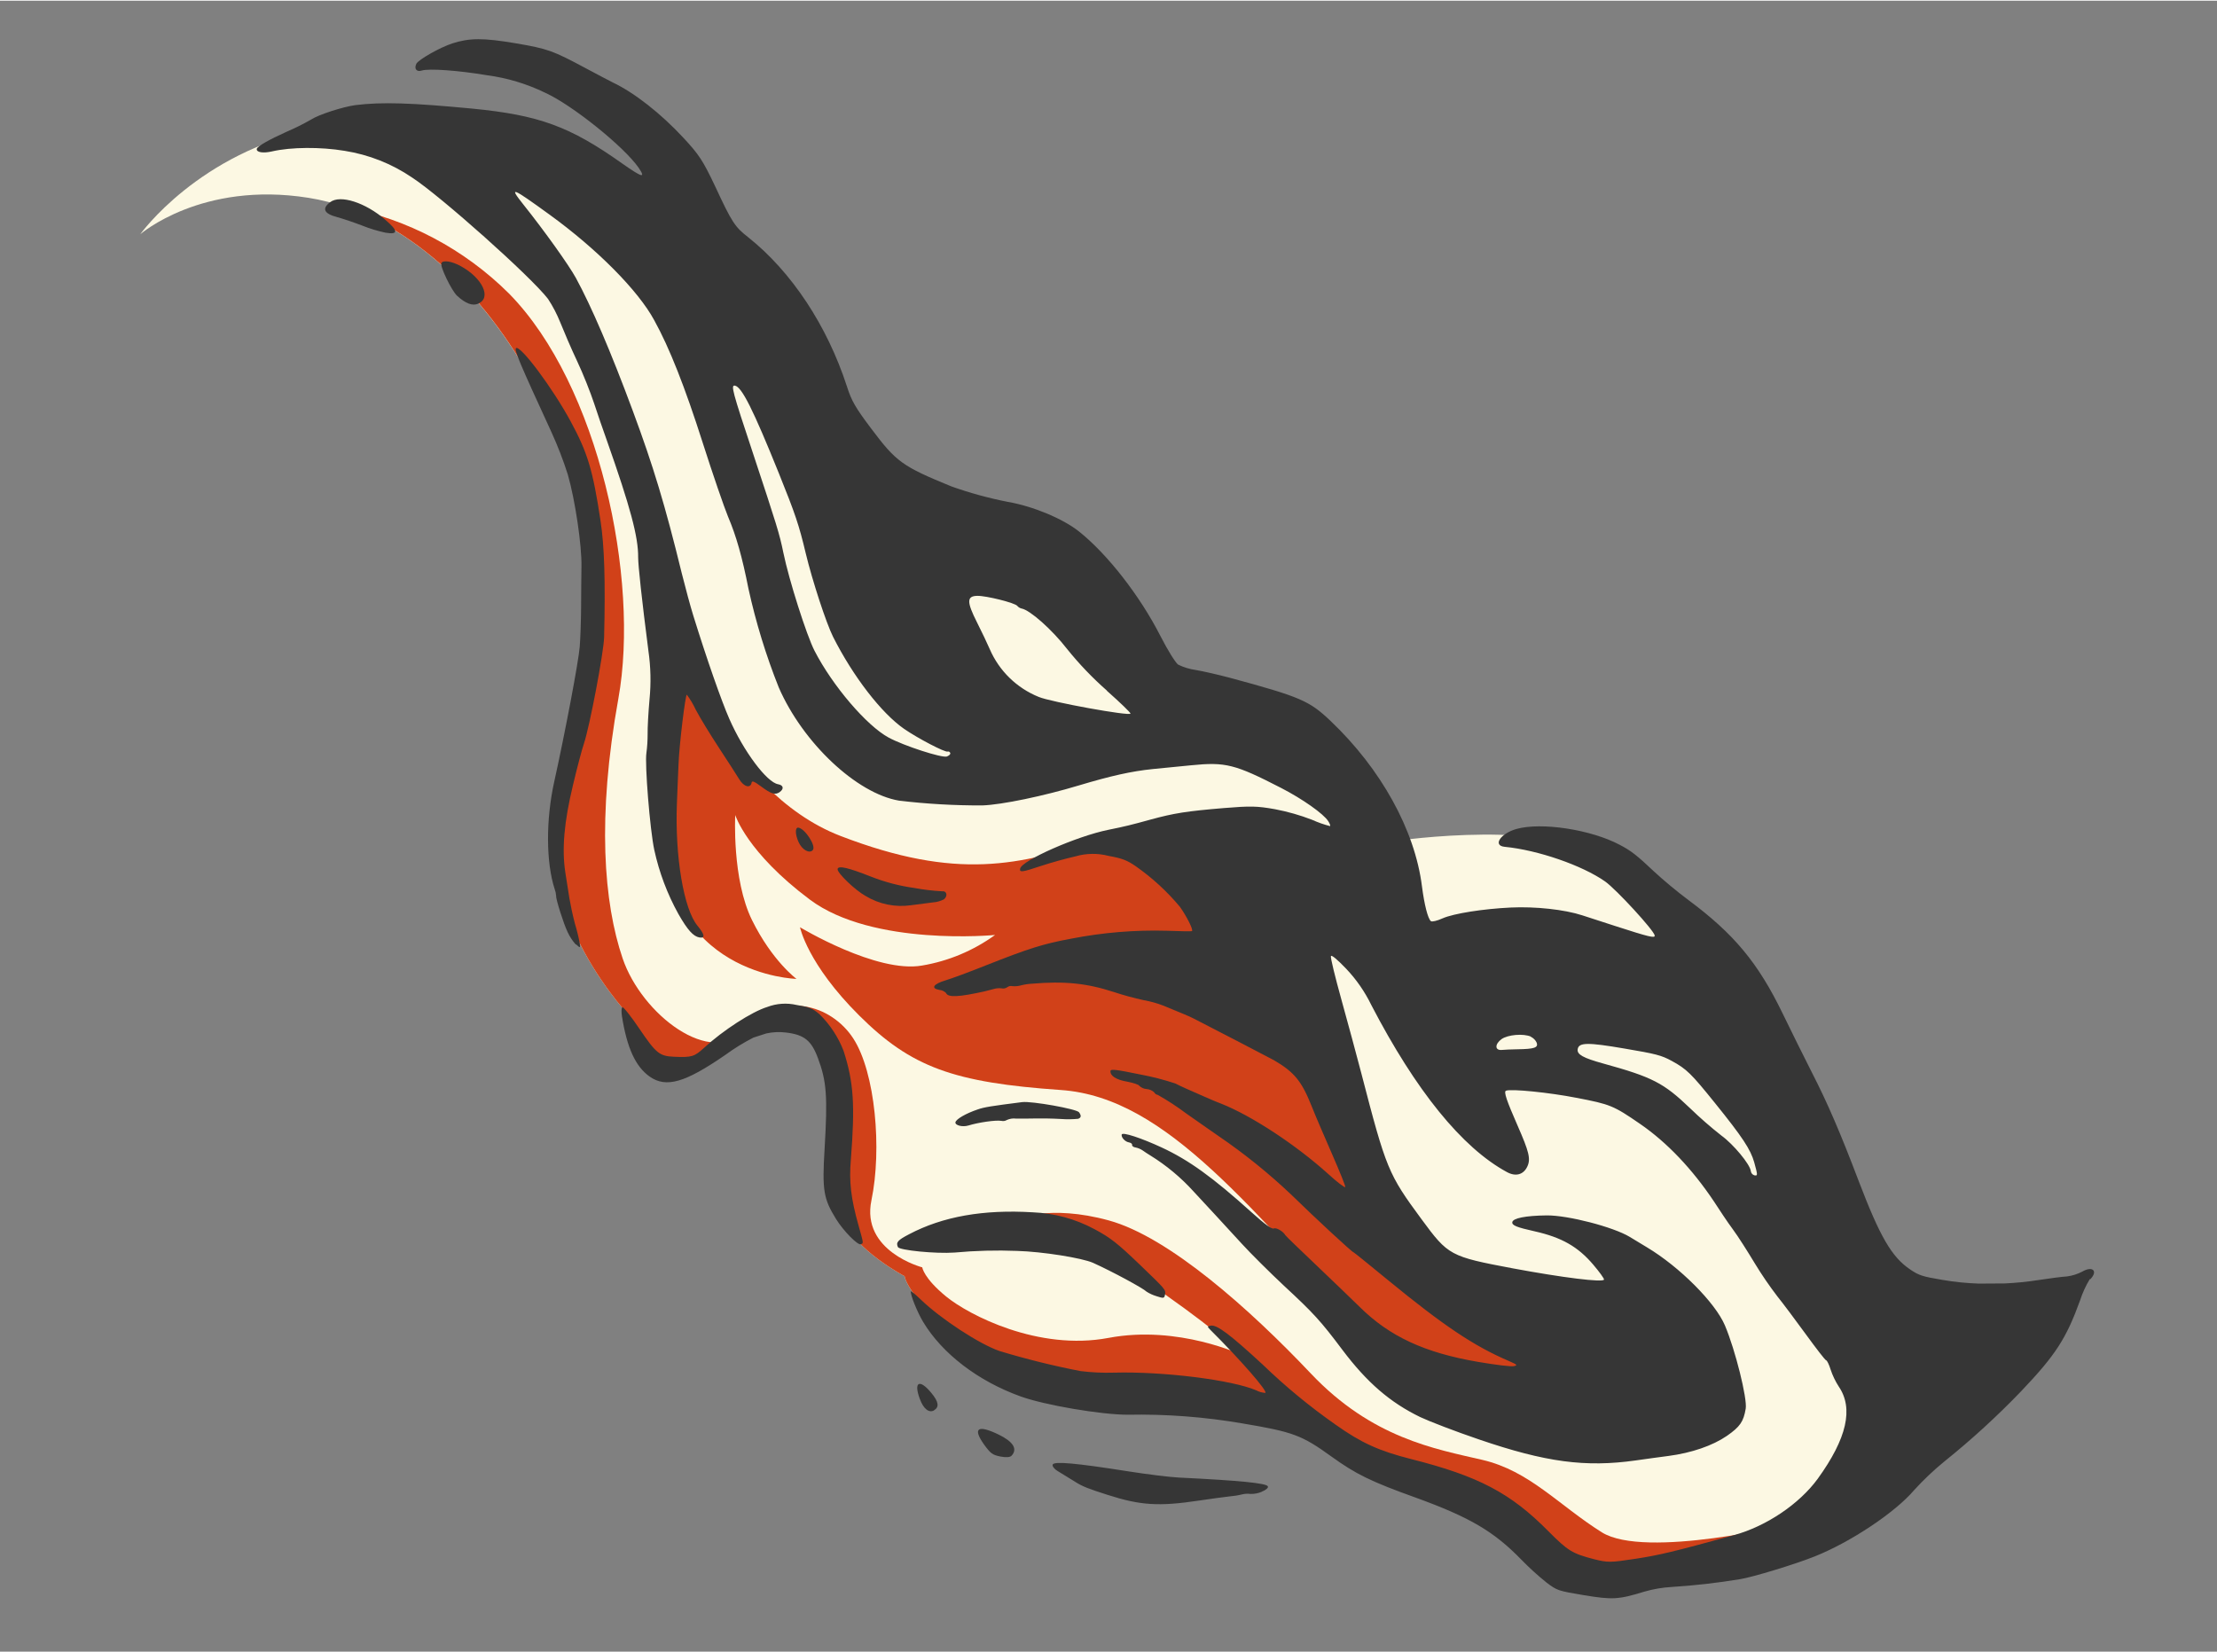 <svg xmlns="http://www.w3.org/2000/svg" xmlns:xlink="http://www.w3.org/1999/xlink" width="377px" height="281px" viewBox="0 0 376.864 280.66">
    <rect x="0" y="0" width="376.864" height="280.66" fill="#808080" stroke="none"/>
    <g id="4d63f383-34f9-42eb-9b76-69417225f533">
<g style="">
		<g id="4d63f383-34f9-42eb-9b76-69417225f533-child-0">
<path style="stroke: rgb(193,193,193); stroke-width: 0; stroke-dasharray: none; stroke-linecap: butt; stroke-dashoffset: 0; stroke-linejoin: miter; stroke-miterlimit: 4; fill: rgb(252,248,227); fill-rule: evenodd; opacity: 1;" transform="matrix(0.072 -0.604 0.604 0.072 188.432 140.33) matrix(1 0 0 1 -10.685 -27.259)  translate(-187.078, -261)" d="M 46.49 522.00 C 32.36 514.63 21.45 502.30 15.87 487.37 C 6.70 462.37 4.56 441.27 8.07 433.95 C 11.58 426.63 25.72 412.10 28.50 392.80 C 31.28 373.50 37.50 370.03 38.37 361.85 C 39.24 353.67 46.14 332.23 41.89 312.71 C 37.64 293.19 42.15 271.81 52.56 259.32 C 62.97 246.83 66.12 246.58 66.12 246.58 C 66.12 246.58 71.72 231.99 79.57 227.91 C 87.42 223.83 100.14 223.14 113.88 221.91 C 127.62 220.68 132.99 214.46 133.88 207.43 C 134.77 200.40 126.35 192.95 120.67 185.60 C 114.99 178.25 112.31 174.38 118.06 167.75 C 121.60 163.74 126.20 160.81 131.33 159.31 C 131.33 159.31 141.47 147.94 155.10 141.15 C 168.73 134.36 181.67 134.06 202.27 137.22 C 222.87 140.38 263.27 136.99 291.82 120.28 C 320.37 103.57 344.51 75.63 345.68 45.42 C 346.85 15.21 330.00 0.00 330.00 0.00 C 330.00 0.00 354.70 13.51 365.08 45.33 C 375.46 77.15 352.67 134.00 334.18 158.47 C 315.69 182.94 288.88 189.15 281.18 205.47 C 273.48 221.79 277.32 237.56 264.86 257.14 C 252.40 276.72 233.42 293.14 231.40 311.14 C 229.38 329.14 202.53 366.00 202.53 366.00 C 202.53 366.00 213.53 404.38 206.53 425.27 C 199.53 446.16 150.19 482.55 114.71 501.00 C 79.23 519.45 46.49 521.92 46.49 521.92 Z" stroke-linecap="round"/>
</g>
		<g id="4d63f383-34f9-42eb-9b76-69417225f533-child-1">
<path style="stroke: rgb(193,193,193); stroke-width: 0; stroke-dasharray: none; stroke-linecap: butt; stroke-dashoffset: 0; stroke-linejoin: miter; stroke-miterlimit: 4; fill: rgb(209,65,25); fill-rule: evenodd; opacity: 1;" transform="matrix(0.072 -0.604 0.604 0.072 188.432 140.33) matrix(1 0 0 1 -22.376 -9.629)  translate(-175.387, -278.63)" d="M 22.00 499.63 C 19.51 495.76 17.45 491.64 15.85 487.33 C 6.68 462.33 4.54 441.23 8.05 433.91 C 11.56 426.59 25.72 412.10 28.50 392.80 C 31.28 373.50 37.50 370.03 38.37 361.85 C 39.24 353.67 46.14 332.23 41.89 312.71 C 37.64 293.19 42.15 271.81 52.56 259.32 C 62.97 246.83 66.12 246.58 66.12 246.58 C 66.12 246.58 71.72 231.99 79.57 227.91 C 87.42 223.83 100.14 223.14 113.88 221.91 C 127.62 220.68 132.99 214.46 133.88 207.43 C 134.77 200.40 126.35 192.95 120.67 185.60 C 114.99 178.25 112.31 174.38 118.06 167.75 C 121.60 163.74 126.20 160.81 131.33 159.31 C 131.33 159.31 141.47 147.94 155.10 141.15 C 168.73 134.36 181.67 134.06 202.27 137.22 C 222.87 140.38 263.27 136.99 291.82 120.28 C 317.00 105.60 338.66 82.19 344.32 56.17 C 343.05 73.68 336.59 90.42 325.77 104.25 C 303.35 132.30 250.77 150.06 216.97 148.03 C 183.17 146.00 159.78 150.73 144.97 157.82 C 130.16 164.91 117.40 186.00 129.42 194.45 C 141.44 202.90 139.12 217.19 130.42 224.45 C 121.72 231.71 100.61 236.11 86.10 234.85 C 71.59 233.59 69.17 251.17 69.17 251.17 C 69.17 251.17 66.24 251.90 61.87 258.76 C 57.50 265.62 49.75 286.13 55.75 305.18 C 61.75 324.23 55.37 342.92 55.37 342.92 C 55.37 342.92 60.29 336.82 69.67 319.47 C 79.05 302.12 85.58 275.61 85.58 275.61 C 85.58 275.61 90.94 284.23 88.36 301.40 C 85.78 318.57 68.47 343.40 52.56 362.52 C 36.65 381.64 35.76 399.47 34.27 412.95 C 32.78 426.43 24.27 435.54 18.13 448.49 C 11.99 461.44 26.83 501.09 26.83 501.09 C 26.83 501.09 25.10 500.65 22.05 499.65 Z" stroke-linecap="round"/>
</g>
		<g id="4d63f383-34f9-42eb-9b76-69417225f533-child-2">
<path style="stroke: rgb(193,193,193); stroke-width: 0; stroke-dasharray: none; stroke-linecap: butt; stroke-dashoffset: 0; stroke-linejoin: miter; stroke-miterlimit: 4; fill: rgb(209,65,25); fill-rule: evenodd; opacity: 1;" transform="matrix(0.072 -0.604 0.604 0.072 188.432 140.33) matrix(1 0 0 1 -56.755 25.878)  translate(-141.008, -314.137)" d="M 48.86 467.84 C 48.86 467.84 31.66 418.76 63.46 379.84 C 95.26 340.92 124.46 313.84 122.97 283.78 C 121.48 253.72 124.35 241.47 136.97 225.35 C 149.59 209.23 159.51 206.00 159.51 206.00 C 159.51 206.00 149.19 228.82 152.92 241.13 C 155.02 248.30 158.75 254.89 163.82 260.38 C 163.82 260.38 156.49 226.89 167.51 207.81 C 178.53 188.73 188.51 184.31 188.51 184.31 C 188.51 184.31 170.57 185.49 159.88 192.46 C 149.19 199.43 145.06 206.73 145.06 206.73 C 145.06 206.73 141.51 169.34 183.61 164.59 C 225.71 159.84 237.80 160.46 237.80 160.46 C 237.80 160.46 194.80 180.30 186.19 214.20 C 177.58 248.10 183.97 264.92 193.90 286.20 C 203.83 307.48 183.00 334.52 153.77 349.00 C 124.54 363.48 80.45 375.10 72.45 420.84 C 64.45 466.58 48.84 467.84 48.84 467.84 Z" stroke-linecap="round"/>
</g>
		<g id="4d63f383-34f9-42eb-9b76-69417225f533-child-3">
<path style="stroke: rgb(193,193,193); stroke-width: 0; stroke-dasharray: none; stroke-linecap: butt; stroke-dashoffset: 0; stroke-linejoin: miter; stroke-miterlimit: 4; fill: rgb(54,54,54); fill-rule: nonzero; opacity: 1;" transform="matrix(0.072 -0.604 0.604 0.072 188.432 140.33) matrix(1 0 0 1 0 14.754)  translate(-197.763, -303.013)" d="M 104.54 575.55 C 102.54 574.64 100.44 573.97 98.29 573.55 C 87.22 570.97 82.29 568.55 71.04 560.13 C 63.37 554.33 56.08 548.05 49.21 541.32 C 46.40 538.60 43.39 536.09 40.21 533.82 C 33.38 529.30 23.68 517.97 18.44 508.33 C 15.66 503.23 10.68 491.92 9.68 488.40 C 7.89 482.22 6.41 475.96 5.25 469.64 C 4.80 467.13 4.08 464.67 3.08 462.32 C -0.02 455.32 -0.28 453.70 0.08 445.59 C 0.43 438.30 0.46 438.09 2.34 434.84 C 4.03 432.14 5.88 429.54 7.88 427.07 C 14.79 418.54 17.93 411.40 21.59 395.72 C 24.59 382.65 26.16 378.28 30.21 370.96 C 35.16 362.05 35.77 359.53 36.45 345.23 C 37.01 334.49 36.55 323.73 35.07 313.08 C 34.19 305.61 34.99 289.61 36.62 282.66 C 39.49 270.33 45.91 259.55 54.06 253.22 C 56.66 251.22 61.18 248.74 62.15 248.80 C 62.32 248.80 61.44 250.17 60.15 251.87 C 55.43 258.14 49.81 269.48 48.52 275.31 C 47.16 282.97 46.19 290.70 45.62 298.46 C 45.60 301.62 45.83 304.78 46.30 307.90 C 48.30 321.58 48.17 340.90 46.09 347.90 C 45.77 348.73 45.63 349.62 45.68 350.51 C 46.12 351.29 53.94 342.65 61.35 333.19 C 62.15 332.19 62.21 332.19 62.53 333.13 C 63.09 334.77 60.71 338.84 53.45 348.86 C 48.10 355.91 43.32 363.36 39.14 371.16 C 34.99 378.81 33.34 383.96 32.14 393.16 C 29.65 412.41 26.01 421.90 16.67 433.63 C 11.84 439.72 11.25 441.01 10.40 447.25 C 9.90 451.17 9.99 451.88 11.87 458.67 C 13.68 465.19 15.00 468.82 21.71 485.28 C 25.23 493.95 32.50 502.37 40.11 506.65 C 52.27 513.41 60.83 514.32 66.42 509.43 C 67.77 508.31 69.26 507.37 70.85 506.62 C 72.17 506.03 73.28 505.33 73.28 505.06 C 73.28 504.79 76.28 501.87 79.81 498.59 C 83.34 495.31 87.70 491.17 89.37 489.45 C 92.03 486.86 94.83 484.41 97.75 482.12 C 100.68 479.84 104.75 476.55 106.59 474.80 C 108.43 473.05 111.66 470.34 113.59 468.73 C 121.95 461.58 128.45 453.73 132.70 445.67 C 136.95 437.61 137.18 436.67 137.86 427.09 C 138.44 419.29 138.23 408.63 137.50 407.31 C 137.15 406.67 134.83 407.78 128.10 411.74 C 121.37 415.70 119.40 416.48 117.17 415.74 C 114.77 414.95 113.91 412.87 114.94 410.29 C 120.18 397.04 134.51 382.29 156.87 367.07 C 160.31 364.86 163.38 362.14 166.00 359.00 C 168.28 356.25 169.49 354.40 169.07 354.28 C 168.65 354.16 163.42 356.13 157.35 358.62 C 151.28 361.11 142.43 364.68 137.63 366.56 C 111.75 376.67 110.46 377.41 99.07 388.10 C 89.84 396.75 89.63 397.27 88.43 415.03 C 87.50 429.09 87.43 440.73 88.34 440.76 C 88.64 440.76 90.34 439.20 92.12 437.27 C 96.61 432.43 98.63 427.60 99.42 419.98 C 99.95 414.73 100.33 413.38 101.24 413.41 C 102.35 413.47 103.47 416.84 104.24 422.71 C 105.01 428.58 103.24 441.60 101.02 446.50 C 100.23 448.20 99.32 450.19 98.68 451.66 C 94.34 461.33 85.61 472.40 79.60 475.83 C 73.16 479.52 60.03 484.50 57.19 484.35 C 53.50 484.18 51.97 483.35 49.01 480.02 C 45.81 476.36 43.12 470.79 41.51 464.46 C 40.98 462.32 39.93 458.34 39.19 455.55 C 35.56 441.84 35.70 430.61 39.84 411.31 C 41.25 404.65 43.18 397.04 44.09 394.31 C 47.14 385.49 51.91 378.40 60.17 370.49 C 67.44 363.54 69.35 361.35 76.02 352.17 C 79.25 347.78 83.85 341.89 86.25 339.11 C 88.65 336.33 91.91 332.51 93.46 330.70 C 95.01 328.89 97.62 325.83 99.23 323.92 C 102.67 319.96 105.55 315.53 107.76 310.77 C 108.11 310.01 108.61 308.98 108.90 308.48 C 109.23 307.84 109.43 307.14 109.49 306.43 C 109.49 305.81 109.78 305.32 110.10 305.35 C 110.42 305.38 110.66 304.91 110.69 304.35 C 110.75 303.29 111.80 302.06 112.62 302.12 C 113.44 302.18 112.27 307.78 110.37 313.61 C 107.76 321.61 103.78 328.79 95.25 340.86 C 92.47 344.79 91.25 346.96 91.59 347.42 C 91.99 348.04 91.12 350.12 90.12 350.85 C 89.92 350.97 86.55 355.43 82.59 360.73 C 78.63 366.03 74.18 371.89 72.71 373.80 C 65.45 383.09 62.08 393.40 61.32 408.58 C 61.08 413.32 61.05 417.81 61.32 418.58 C 61.69 419.73 61.84 419.52 62.61 416.97 C 65.61 406.80 70.28 397.69 80.95 380.97 C 84.61 375.25 87.61 370.48 87.61 370.36 C 87.61 369.92 95.61 358.91 101.55 351.16 C 106.73 344.21 111.34 336.85 115.35 329.16 C 115.94 327.99 118.35 323.57 120.60 319.34 C 122.19 316.60 123.59 313.77 124.81 310.85 C 124.83 310.40 125.06 309.98 125.43 309.73 C 125.88 309.09 126.11 308.32 126.07 307.54 C 126.03 306.76 126.27 305.99 126.75 305.37 C 127.04 305.20 127.36 303.64 127.48 301.91 C 127.62 298.78 128.56 296.91 129.91 296.91 C 130.50 296.91 130.47 298.64 129.91 305.26 C 129.69 308.64 129.24 311.99 128.57 315.31 C 127.98 316.89 127.25 319.21 125.87 323.84 C 125.55 324.90 124.87 327.09 124.47 328.76 C 122.09 337.70 115.47 350.88 108.58 360.64 C 106.58 363.42 105.18 365.80 105.45 365.89 C 105.72 365.98 109.45 363.89 113.86 361.32 C 118.27 358.75 124.02 355.37 126.75 353.91 C 133.40 350.30 135.66 347.96 138.29 341.91 C 138.67 341.03 145.21 323.63 147.20 318.26 C 147.67 316.97 148.11 315.42 149.78 309.41 C 150.24 307.60 150.52 305.75 150.63 303.88 C 150.91 300.97 151.34 298.07 151.92 295.20 C 153.47 287.43 153.36 281.14 151.51 272.20 C 151.32 271.11 151.01 270.03 150.60 269.00 C 150.35 268.33 150.21 267.63 150.19 266.92 C 150.26 266.40 150.09 265.87 149.72 265.49 C 149.36 265.09 149.18 264.56 149.22 264.02 C 149.24 263.32 149.11 262.62 148.85 261.97 C 148.61 261.42 148.17 260.30 147.85 259.42 C 145.39 252.42 144.85 249.37 146.09 248.70 C 146.52 248.15 146.75 247.46 146.73 246.76 C 146.85 244.22 148.17 244.86 149.60 248.17 C 150.31 249.81 152.77 254.61 155.06 258.81 C 161.21 270.20 162.96 274.04 165.31 281.63 C 168.06 290.16 169.86 298.97 170.67 307.89 C 170.97 311.61 171.29 314.78 171.40 314.89 C 171.79 315.30 175.40 312.89 177.76 310.73 C 181.60 306.67 184.88 302.11 187.52 297.19 C 188.93 294.56 189.28 293.09 189.52 289.26 C 189.95 286.15 189.52 282.97 188.29 280.08 C 187.41 277.59 185.71 273.43 184.48 270.82 C 182.08 265.72 181.94 265.08 183.05 265.14 C 185.34 265.25 193.92 279.73 196.76 288.37 C 198.22 292.80 198.84 294.47 201.01 299.77 C 203.53 305.98 204.52 309.47 206.61 319.70 C 208.10 327.03 208.27 328.81 207.98 333.88 C 207.73 337.49 207.16 341.07 206.26 344.57 C 205.73 346.25 205.34 347.98 205.11 349.73 C 205.23 349.88 205.84 349.56 206.43 349.06 C 208.31 347.53 211.76 341.14 214.08 334.90 C 219.14 321.31 219.50 318.64 217.39 309.15 C 216.63 305.78 215.60 301.03 215.08 298.66 C 213.76 292.77 211.82 287.29 208.08 278.66 C 204.01 269.34 200.17 257.95 199.35 252.56 C 198.40 244.84 197.92 237.07 197.92 229.29 C 198.50 217.29 210.77 200.69 225.37 192.16 C 233.83 187.56 242.65 183.66 251.74 180.50 C 260.33 177.72 266.05 175.34 271.08 172.44 C 273.52 171.07 282.31 166.82 290.66 163.01 C 305.66 156.18 316.04 150.58 323.12 145.48 C 330.90 140.00 341.07 127.14 349.00 112.90 C 355.36 101.50 355.59 100.62 351.00 105.25 C 344.20 112.14 335.76 119.82 332.31 122.31 C 324.98 127.52 313.05 134.44 297.31 142.50 C 282.57 150.06 272.26 154.57 253.77 161.50 C 249.90 162.97 244.82 165.02 242.48 166.07 C 230.82 171.26 219.60 176.77 215.03 179.47 C 206.41 184.56 198.62 192.00 198.47 195.20 C 198.38 196.72 197.39 197.04 196.33 195.87 C 195.27 194.70 195.63 193.44 197.33 190.48 C 198.47 188.48 198.65 187.82 198.06 187.79 C 196.33 187.70 196.60 185.79 198.53 184.27 C 199.58 183.45 203.19 180.46 206.53 177.65 C 209.87 174.84 214.35 171.29 216.46 169.85 C 217.84 169.00 219.13 168.01 220.30 166.90 C 220.30 166.48 205.94 166.45 200.67 166.90 C 198.53 167.04 193.67 167.45 189.82 167.74 C 175.09 168.91 160.64 173.14 156.54 177.50 C 154.34 179.81 153.25 180.11 153.35 178.41 C 153.45 176.71 154.96 174.92 159.20 171.79 C 164.39 168.05 170.10 165.09 176.15 163.00 C 181.51 161.15 199.80 157.46 202.82 157.61 C 204.58 157.63 206.34 157.53 208.09 157.32 C 209.76 157.08 214.09 156.81 217.76 156.70 C 222.28 156.61 226.78 155.97 231.15 154.80 C 245.25 151.25 254.56 149.11 256.79 148.85 C 262.48 148.23 270.45 145.04 288.24 136.28 C 290.87 134.95 295.33 132.82 298.14 131.50 C 300.95 130.18 305.93 127.50 309.21 125.44 C 312.49 123.38 317.12 120.72 319.47 119.44 C 321.62 118.26 323.65 116.88 325.53 115.30 C 331.13 109.86 350.53 82.07 354.75 73.52 C 357.89 67.46 359.65 60.79 359.91 53.97 C 360.23 47.21 359.21 38.97 357.35 33.82 C 356.48 31.41 356.57 29.45 357.54 29.51 C 358.27 29.51 360.54 32.67 363.30 37.24 C 364.56 39.42 365.94 41.53 367.44 43.55 C 369.08 45.48 372.06 51.98 372.95 55.41 C 374.74 62.67 375.44 70.77 375.85 87.94 C 376.26 106.72 374.15 115.66 365.56 131.42 C 362.34 137.42 362.16 138.51 364.92 136.11 C 370.31 131.36 380.18 115.54 382.67 107.66 C 384.54 102.27 385.53 96.62 385.60 90.92 C 385.99 82.92 385.60 74.52 384.73 72.67 C 384.11 71.32 384.99 70.45 386.45 70.97 C 387.68 71.44 391.76 76.97 393.29 80.29 C 395.39 84.86 395.86 88.70 395.42 97.75 C 394.95 106.95 394.66 108.30 390.74 118.30 C 389.56 121.30 388.22 124.83 387.74 126.14 C 385.63 132.41 380.74 140.45 374.80 147.45 C 370.57 152.45 369.02 153.72 362.46 157.85 C 352.76 163.85 351.73 164.74 349.24 168.85 C 341.12 181.98 327.35 193.64 311.18 201.11 C 307.25 202.90 305.55 204.19 300.25 209.26 C 291.81 217.32 290.81 219.13 286.86 233.40 C 285.65 238.73 284.84 244.13 284.43 249.58 C 284.07 256.64 281.61 265.40 278.57 270.32 C 273.26 278.91 262.80 289.32 252.22 296.40 C 248.58 298.84 245.28 301.48 244.89 302.26 C 244.33 303.89 244.02 305.60 243.99 307.33 C 243.90 309.38 243.43 313.64 242.99 316.82 C 239.99 337.31 239.22 339.82 234.32 346.39 C 222.74 361.92 206.86 373.39 191.48 377.22 C 186.38 378.51 182.72 379.92 182.07 380.86 C 181.87 381.18 182.36 382.58 183.22 383.99 C 184.94 386.86 187.22 394.99 188.49 402.56 C 189.63 409.34 189.72 417.56 188.69 422.70 C 188.26 424.96 187.43 429.14 186.85 432.01 C 184.91 441.86 184.68 443.68 185.50 443.44 C 186.88 443.09 197.04 431.22 198.84 427.91 C 202.56 421.00 205.34 408.19 205.14 398.91 C 205.05 395.46 208.65 397.21 210.47 401.52 C 213.25 408.20 212.81 422.24 209.47 430.82 C 208.24 434.05 207.15 435.87 203.23 441.14 C 201.39 443.63 198.30 448.38 196.43 451.66 C 188.55 465.40 181.31 473.05 168.09 481.52 C 163.90 484.18 156.96 488.76 152.68 491.59 C 144.80 496.90 136.98 501.44 124.14 508.15 C 109.28 515.95 104.14 519.84 101.29 525.33 C 99.91 527.96 99.70 529.05 99.44 534.64 C 99.26 538.06 99.32 541.49 99.61 544.90 C 99.88 547.04 100.29 550.29 100.52 552.14 C 101.03 555.17 101.69 558.18 102.52 561.14 C 103.37 564.25 104.30 567.85 104.52 569.14 C 104.89 570.59 105.51 571.97 106.36 573.21 C 108.36 575.85 107.07 577.64 104.52 575.70 Z M 125.87 478.55 C 129.30 477.11 132.37 474.55 141.05 465.65 C 148.37 458.15 149.49 456.75 151.25 452.32 C 152.48 449.25 152.68 447.72 153.12 438.78 C 153.65 428.35 153.33 425.92 151.39 425.83 C 149.90 425.77 149.14 427.62 148.25 433.48 C 146.12 447.48 144.89 450.80 138.73 458.97 C 136.38 462.06 134.19 465.27 132.17 468.58 C 130.17 472.18 125.17 477.44 123.32 477.90 C 122.78 478.02 122.36 478.45 122.24 478.99 C 122.18 480.04 122.32 479.99 125.87 478.55 Z M 153.33 412.44 C 154.00 410.24 153.12 405.99 151.68 404.38 C 150.05 402.62 148.25 402.86 148.68 404.82 C 148.85 405.50 149.14 407.46 149.38 409.13 C 150.00 413.79 150.52 414.87 151.81 414.26 C 152.50 413.85 153.02 413.20 153.28 412.44 Z M 235.33 283.34 C 238.39 278.89 241.83 274.71 245.62 270.85 C 250.48 266.05 255.17 259.28 255.29 256.93 C 255.34 256.46 255.55 256.02 255.87 255.67 C 256.64 254.97 257.69 246.67 257.34 244.22 C 256.93 241.28 255.34 241.46 249.95 245.04 C 247.49 246.68 244.36 248.64 242.95 249.46 C 237.23 252.79 233.05 258.25 231.32 264.64 C 230.32 268.12 228.94 290.64 229.74 290.64 C 230.00 290.64 232.49 287.36 235.30 283.31 Z M 213.15 241.16 C 212.77 240.50 215.82 232.46 218.01 228.31 C 221.65 221.47 230.85 212.45 241.16 205.59 C 244.80 203.19 256.16 197.92 263.52 195.20 C 271.11 192.41 273.95 191.06 284.80 185.11 C 301.71 175.82 307.54 171.96 307.66 170.02 C 307.71 168.82 306.13 169.44 289.57 177.23 C 270.21 186.30 268.00 187.30 262.86 189.00 C 255.56 191.43 240.77 198.14 236.70 200.89 C 227.58 207.05 217.64 217.83 215.07 224.34 C 213.28 228.88 211.14 239.75 211.75 241.10 C 212.08 241.72 212.55 242.10 212.84 241.92 C 212.99 241.85 213.10 241.73 213.16 241.58 C 213.21 241.43 213.20 241.26 213.13 241.12 Z M 18.15 352.87 C 17.60 351.92 17.26 350.86 17.15 349.76 C 17.16 348.99 17.03 348.22 16.77 347.50 C 16.34 346.37 16.01 345.21 15.77 344.02 C 15.45 342.64 14.48 338.89 13.60 335.67 C 10.60 324.74 10.32 319.58 12.17 310.09 C 13.22 304.63 13.66 302.94 14.60 300.94 C 14.92 300.27 15.42 299.16 15.74 298.48 C 16.06 297.80 16.68 296.48 17.12 295.48 C 17.56 294.48 18.29 293.77 18.76 293.89 C 19.76 294.16 19.93 300.34 19.38 314.89 C 19.17 320.25 19.15 326.73 19.32 329.28 C 20.52 346.51 20.67 353.87 19.81 354.33 C 19.44 354.54 18.73 353.90 18.15 352.81 Z M 68.92 317.12 C 69.09 316.13 69.39 315.16 69.83 314.25 C 70.69 313.16 74.32 303.99 76.07 298.42 C 77.07 295.20 77.51 283.95 76.87 276.95 C 76.41 271.14 75.57 265.36 74.35 259.66 C 73.35 254.53 73.15 244.25 73.99 243.75 C 75.22 242.99 75.90 243.45 77.92 246.42 C 84.00 255.22 87.30 266.30 88.10 280.00 C 88.58 286.06 87.67 292.14 85.43 297.79 C 83.61 302.42 82.32 304.55 77.08 311.50 C 71.08 319.41 71.08 319.50 69.64 319.44 C 68.55 319.38 68.50 319.18 68.93 317.04 Z M 115.57 289.60 C 115.22 288.00 115.00 286.38 114.93 284.74 C 114.79 282.37 114.44 279.05 114.19 277.36 C 113.94 275.67 113.67 273.36 113.55 272.20 C 113.55 271.35 113.31 270.53 112.88 269.80 C 112.54 269.38 112.38 268.84 112.44 268.30 C 112.53 266.72 111.27 262.03 110.07 259.30 C 109.36 257.72 109.66 255.52 110.53 255.58 C 111.40 255.64 113.32 258.16 114.81 261.30 C 115.67 263.02 116.22 264.99 118.33 273.43 C 118.97 276.01 118.24 288.78 117.39 289.55 C 116.54 290.32 115.99 290.34 115.57 289.55 Z M 19.90 282.22 C 19.35 281.84 19.15 280.84 19.26 279.11 C 19.44 276.86 19.76 276.30 22.07 274.16 C 26.23 270.41 27.40 271.76 25.30 277.88 C 23.83 282.13 21.96 283.68 19.90 282.22 Z M 29.90 259.22 C 28.90 257.90 29.90 256.22 32.52 254.88 C 37.14 252.48 38.23 254.09 34.59 257.88 C 32.42 260.16 30.96 260.57 29.90 259.17 Z M 172.11 245.13 C 171.47 244.24 171.02 243.21 170.82 242.13 C 170.52 240.90 169.82 238.13 169.29 236.07 C 168.14 231.78 168.52 227.22 170.35 223.18 C 171.64 220.01 175.86 214.44 176.92 214.50 C 177.98 214.56 177.62 217.50 175.92 223.96 C 174.85 228.03 174.27 232.21 174.19 236.42 C 174.02 239.03 174.02 241.64 174.19 244.25 C 174.51 245.48 173.14 246.03 172.08 245.07 Z M 73.54 233.42 C 73.07 232.57 76.65 228.12 79.72 225.66 C 84.93 221.49 87.28 220.82 98.83 220.15 C 113.59 219.27 117.63 218.48 123.83 215.28 C 128.49 212.88 129.83 210.68 129.83 205.61 C 129.84 203.75 129.54 201.90 128.92 200.14 C 128.45 199.14 127.74 197.59 127.34 196.71 C 125.61 194.14 123.68 191.71 121.56 189.44 C 112.56 179.22 110.43 174.17 113.09 169.22 C 115.41 164.97 120.21 162.01 128.95 159.52 C 130.12 159.20 131.23 159.11 131.44 159.34 C 131.65 159.57 129.19 162.07 125.96 164.85 C 119.75 170.24 119.10 171.27 119.40 175.31 C 119.78 180.31 120.10 180.97 122.88 183.37 C 128.36 188.03 134.49 195.45 136.30 199.54 C 137.60 202.02 138.13 204.83 137.83 207.61 C 137.68 211.18 137.44 212.12 136.04 214.25 C 133.52 217.53 130.32 220.23 126.66 222.17 C 118.23 226.04 112.01 227.17 96.77 227.79 C 90.50 228.00 85.99 229.08 78.69 232.10 C 73.86 234.10 73.94 234.10 73.60 233.42 Z M 181.34 207.00 C 180.16 206.18 181.07 204.00 183.10 202.78 C 185.13 201.56 187.10 201.29 187.10 202.25 C 187.02 204.16 182.59 207.82 181.39 207.00 Z M 147.29 144.35 C 148.21 143.31 149.27 142.42 150.45 141.69 C 152.65 140.28 159.33 137.26 160.15 137.29 C 160.79 137.17 161.42 136.95 162.00 136.65 C 169.12 133.36 180.93 131.90 191.77 132.98 C 205.57 134.36 226.00 135.77 230.10 135.59 C 232.41 135.50 237.28 135.09 240.94 134.68 C 244.60 134.27 249.76 133.68 252.37 133.42 C 258.26 132.84 270.59 129.47 277.37 126.63 C 281.27 124.86 285.05 122.86 288.71 120.63 C 306.76 109.56 310.34 107.50 310.83 108.05 C 311.83 109.17 300.99 119.49 292.32 125.61 C 284.20 131.35 279.52 133.40 265.77 137.18 C 258.77 139.12 249.24 140.55 233.45 142.05 C 229.17 142.43 208.30 140.99 203.38 139.97 C 201.72 139.61 196.38 138.86 191.49 138.30 C 180.85 137.04 173.35 137.30 166.96 139.06 C 164.62 139.73 161.42 140.61 159.87 141.06 C 158.32 141.51 155.30 142.53 153.10 143.40 C 151.37 144.16 149.60 144.83 147.80 145.40 C 146.45 145.72 146.42 145.72 147.33 144.46 Z M 321.93 96.11 C 321.03 94.58 321.52 92.57 323.40 89.96 C 324.69 88.20 331.10 84.13 331.99 84.51 C 332.88 84.89 332.86 87.32 331.72 90.08 C 329.11 96.46 323.98 99.63 321.93 96.08 Z M 338.55 68.00 C 338.76 65.73 339.16 63.49 339.75 61.29 C 340.33 59.03 341.01 55.78 341.27 54.05 C 341.80 50.27 343.12 49.48 345.20 51.65 C 347.66 54.17 346.25 61.43 342.12 67.53 C 339.46 71.53 338.37 71.64 338.55 68.03 Z" stroke-linecap="round"/>
</g>
</g>
</g>

  </svg>